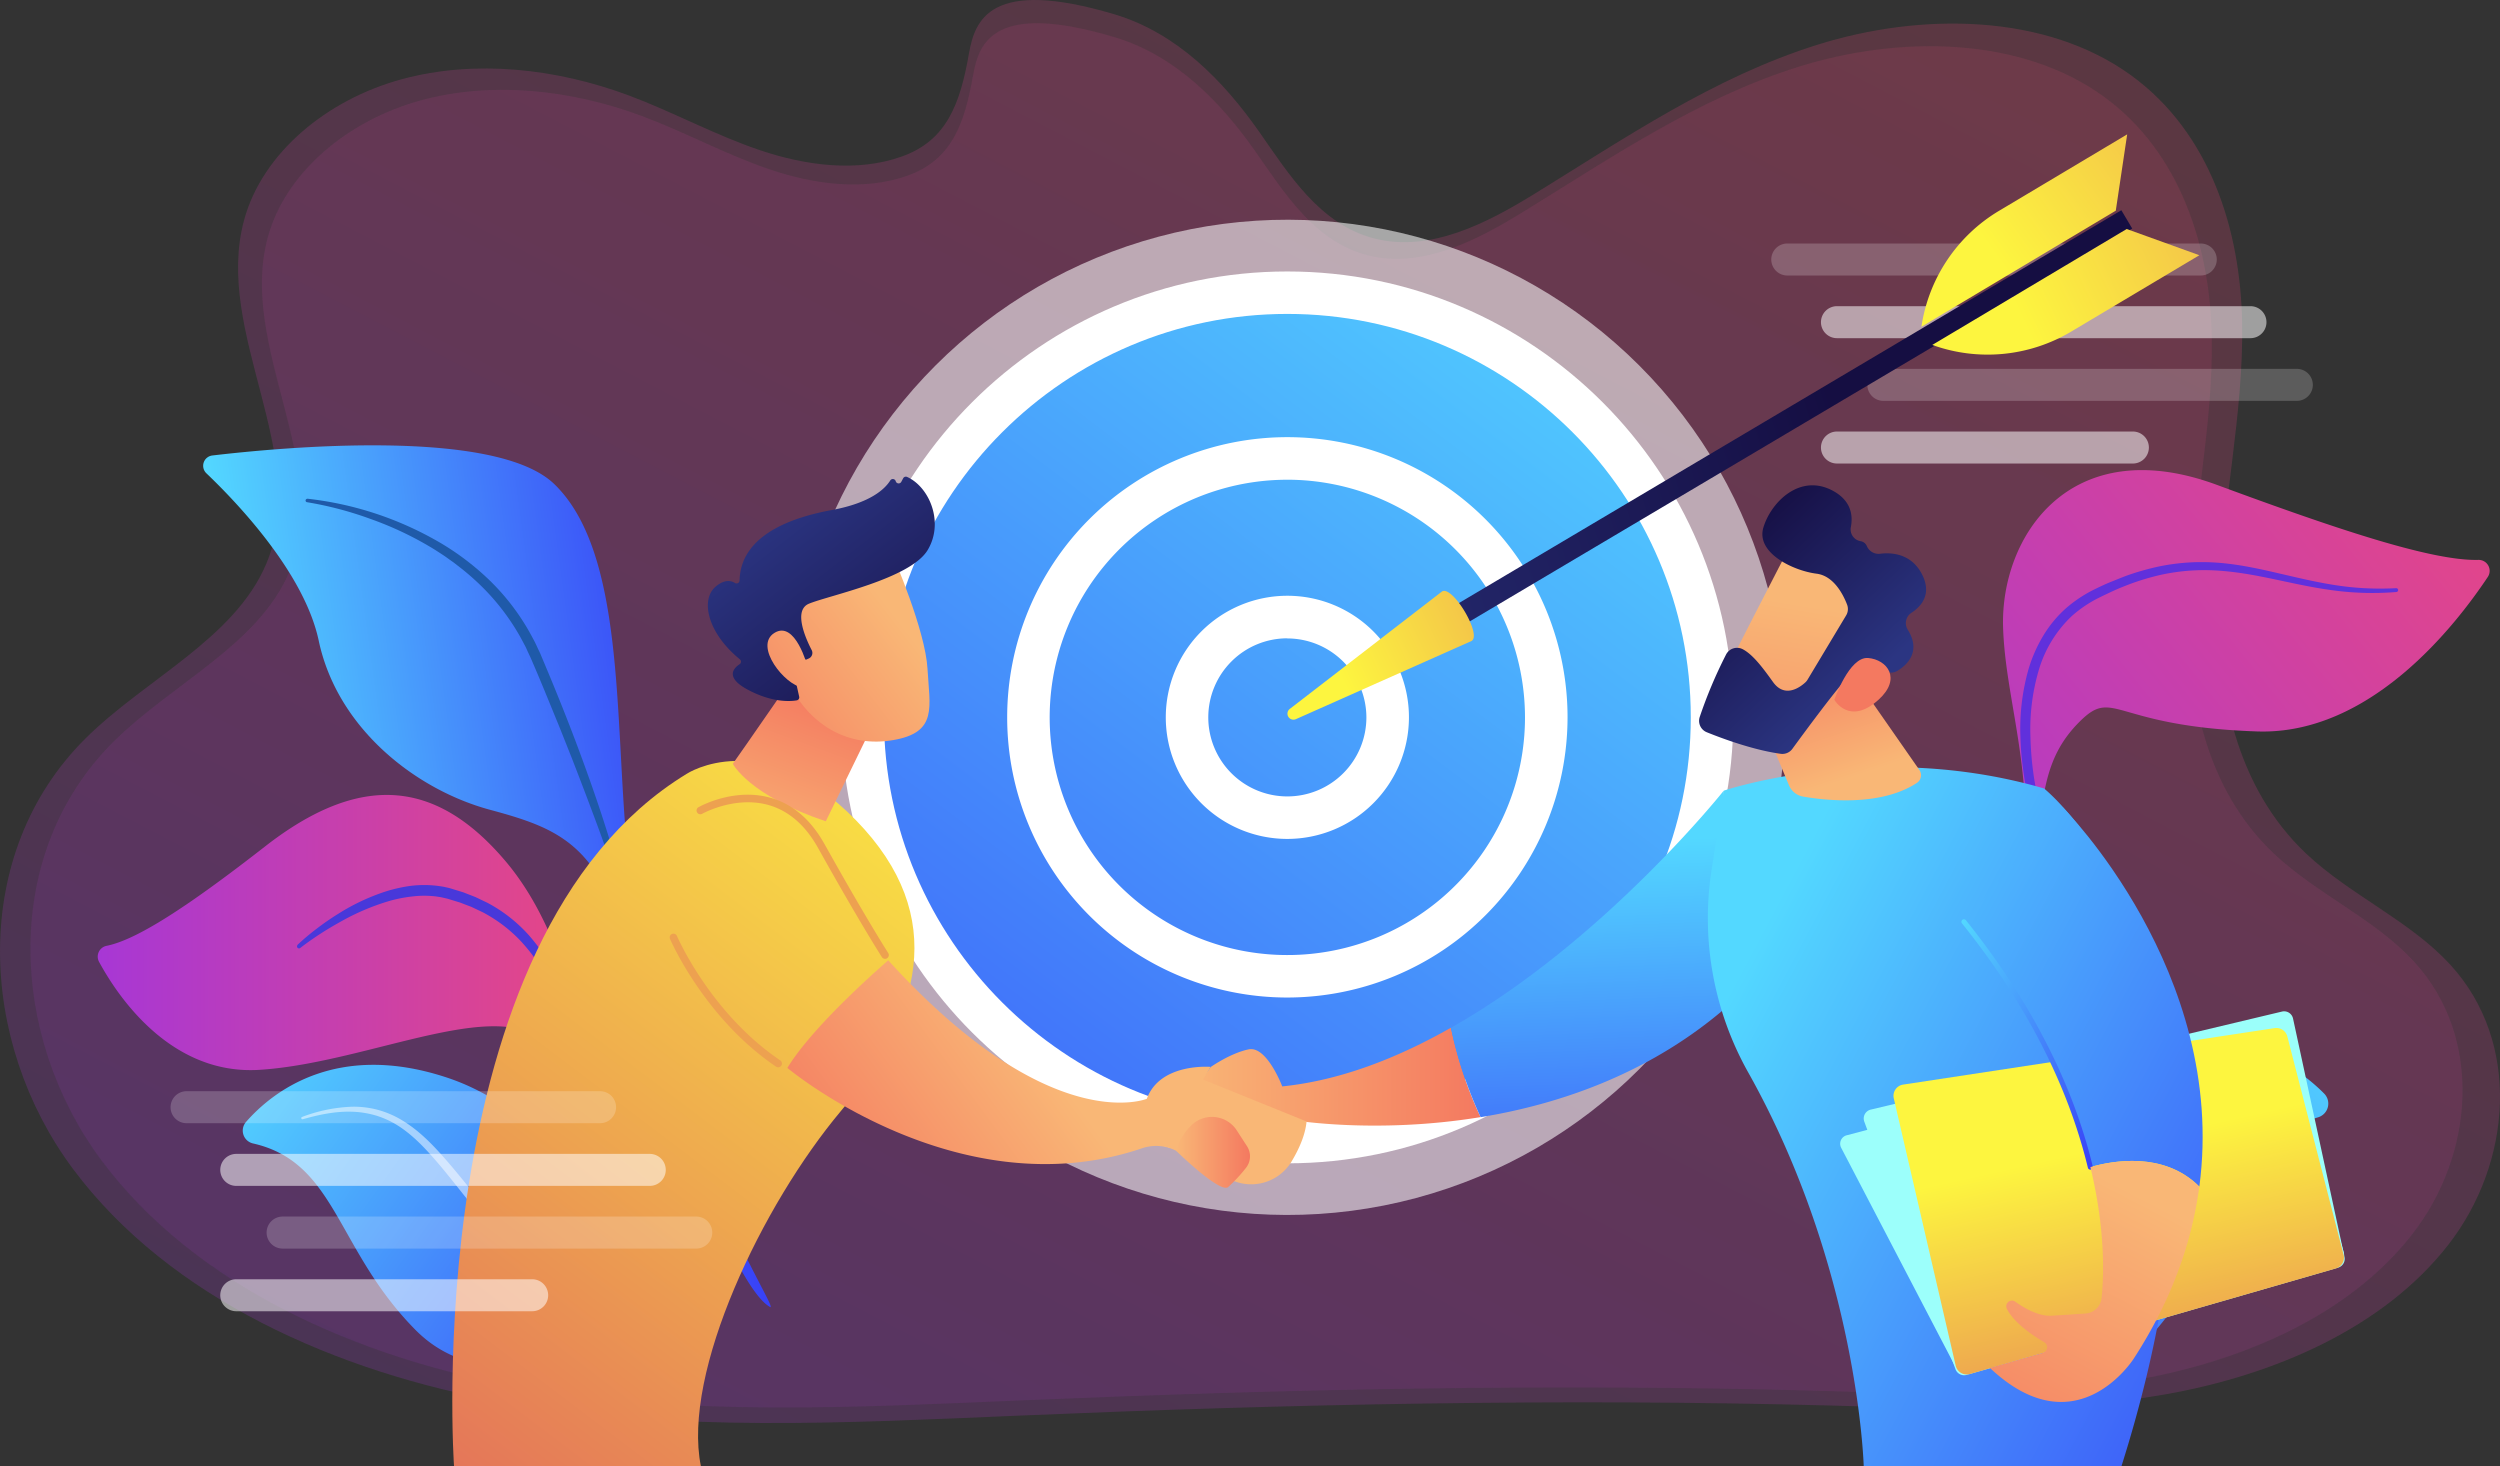 <svg id="illustration" xmlns="http://www.w3.org/2000/svg" xmlns:xlink="http://www.w3.org/1999/xlink" viewBox="0 0 994.61 583.34"><rect x="0" y="0" width="994.61" height="583.34" fill="#333333" stroke="none"/><defs><style>.cls-1{opacity:0.7;}.cls-2{opacity:0.3;fill:url(#linear-gradient);}.cls-13,.cls-3{opacity:0.2;}.cls-3{fill:url(#linear-gradient-2);}.cls-4{fill:url(#linear-gradient-3);}.cls-5{fill:#6030dc;}.cls-6{fill:url(#linear-gradient-4);}.cls-13,.cls-14,.cls-15,.cls-17,.cls-7{fill:#fff;}.cls-7{opacity:0.5;}.cls-8{fill:url(#linear-gradient-5);}.cls-9{fill:url(#linear-gradient-6);}.cls-10{fill:#1f5aa9;}.cls-11{fill:url(#linear-gradient-7);}.cls-12{fill:#4838da;}.cls-14{opacity:0.53;}.cls-15{opacity:0.57;}.cls-16{fill:url(#linear-gradient-8);}.cls-18{fill:url(#linear-gradient-9);}.cls-19{fill:url(#linear-gradient-10);}.cls-20{fill:url(#linear-gradient-11);}.cls-21{fill:url(#linear-gradient-12);}.cls-22{fill:url(#linear-gradient-13);}.cls-23{fill:url(#linear-gradient-14);}.cls-24{fill:url(#linear-gradient-15);}.cls-25{fill:url(#linear-gradient-16);}.cls-26{fill:url(#linear-gradient-17);}.cls-27{fill:url(#linear-gradient-18);}.cls-28{fill:url(#linear-gradient-19);}.cls-29{fill:#eda150;}.cls-30{fill:url(#linear-gradient-20);}.cls-31{fill:url(#linear-gradient-21);}.cls-32{fill:url(#linear-gradient-22);}.cls-33{fill:url(#linear-gradient-23);}.cls-34{fill:url(#linear-gradient-24);}.cls-35{fill:url(#linear-gradient-25);}.cls-36{fill:url(#linear-gradient-26);}.cls-37{fill:url(#linear-gradient-27);}.cls-38{fill:url(#linear-gradient-28);}.cls-39{fill:url(#linear-gradient-29);}.cls-40{fill:url(#linear-gradient-30);}.cls-41{fill:url(#linear-gradient-31);}.cls-42{fill:url(#linear-gradient-32);}.cls-43{fill:url(#linear-gradient-33);}.cls-44{fill:url(#linear-gradient-34);}</style><linearGradient id="linear-gradient" x1="345.91" y1="655.74" x2="700.93" y2="-25.96" gradientUnits="userSpaceOnUse"><stop offset="0" stop-color="#a737d5"/><stop offset="1" stop-color="#ef497a"/></linearGradient><linearGradient id="linear-gradient-2" x1="348.63" y1="647.15" x2="694" y2="-16.02" xlink:href="#linear-gradient"/><linearGradient id="linear-gradient-3" x1="634.16" y1="366.8" x2="883.36" y2="112.65" gradientTransform="translate(151.29 -69.69) rotate(6.71)" xlink:href="#linear-gradient"/><linearGradient id="linear-gradient-4" x1="931.03" y1="404.18" x2="747.03" y2="555.19" gradientUnits="userSpaceOnUse"><stop offset="0" stop-color="#53d8ff"/><stop offset="1" stop-color="#3840f7"/></linearGradient><linearGradient id="linear-gradient-5" x1="1168.48" y1="417.16" x2="999.68" y2="555.68" gradientTransform="matrix(-1, 0.07, 0.07, 1, 1229.08, -73.73)" xlink:href="#linear-gradient-4"/><linearGradient id="linear-gradient-6" x1="207.48" y1="370.13" x2="385.41" y2="370.13" gradientTransform="translate(-150.83 24.83) rotate(-7.87)" xlink:href="#linear-gradient-4"/><linearGradient id="linear-gradient-7" x1="38.88" y1="422.39" x2="257.45" y2="422.39" xlink:href="#linear-gradient"/><linearGradient id="linear-gradient-8" x1="659.36" y1="89.96" x2="278.92" y2="595.06" xlink:href="#linear-gradient-4"/><linearGradient id="linear-gradient-9" x1="659.36" y1="89.96" x2="278.93" y2="595.06" gradientTransform="translate(351.81 -278.57) rotate(45)" xlink:href="#linear-gradient-4"/><linearGradient id="linear-gradient-10" x1="659.36" y1="89.96" x2="278.93" y2="595.06" gradientTransform="translate(670.76 -279.07) rotate(76.57)" xlink:href="#linear-gradient-4"/><linearGradient id="linear-gradient-11" x1="-1535.84" y1="2543.24" x2="-1603.7" y2="2818.92" gradientTransform="translate(2304.35 -2626.76)" gradientUnits="userSpaceOnUse"><stop offset="0" stop-color="#2b3582"/><stop offset="1" stop-color="#150e42"/></linearGradient><linearGradient id="linear-gradient-12" x1="-1593.7" y1="2601.19" x2="-1614.44" y2="2823.63" gradientTransform="matrix(-0.51, -0.86, 0.86, -0.51, -2514.18, 229.84)" gradientUnits="userSpaceOnUse"><stop offset="0" stop-color="#fdf53f"/><stop offset="1" stop-color="#d93c65"/></linearGradient><linearGradient id="linear-gradient-13" x1="-1611.6" y1="2906.61" x2="-1639.88" y2="3209.88" xlink:href="#linear-gradient-12"/><linearGradient id="linear-gradient-14" x1="-437.37" y1="2906.61" x2="-465.64" y2="3209.88" gradientTransform="matrix(0.51, 0.86, 0.86, -0.51, -1478.21, 1966.4)" xlink:href="#linear-gradient-12"/><linearGradient id="linear-gradient-15" x1="470.14" y1="428.38" x2="589.06" y2="428.38" gradientUnits="userSpaceOnUse"><stop offset="0" stop-color="#f9b776"/><stop offset="1" stop-color="#f47960"/></linearGradient><linearGradient id="linear-gradient-16" x1="630.48" y1="335.02" x2="637.47" y2="513.62" xlink:href="#linear-gradient-4"/><linearGradient id="linear-gradient-17" x1="398.39" y1="276.47" x2="66.62" y2="714.06" gradientTransform="matrix(1, 0, 0, 1, 0, 0)" xlink:href="#linear-gradient-12"/><linearGradient id="linear-gradient-18" x1="303.02" y1="343.44" x2="327.81" y2="275.74" xlink:href="#linear-gradient-15"/><linearGradient id="linear-gradient-19" x1="422.74" y1="431.04" x2="336.3" y2="494.6" xlink:href="#linear-gradient-15"/><linearGradient id="linear-gradient-20" x1="358.1" y1="247.23" x2="285.41" y2="302.85" xlink:href="#linear-gradient-15"/><linearGradient id="linear-gradient-21" x1="306.93" y1="203.2" x2="374.63" y2="290.35" gradientTransform="matrix(1, 0, 0, 1, 0, 0)" xlink:href="#linear-gradient-11"/><linearGradient id="linear-gradient-22" x1="349.08" y1="235.45" x2="276.4" y2="291.07" xlink:href="#linear-gradient-15"/><linearGradient id="linear-gradient-23" x1="467.99" y1="458.45" x2="497.3" y2="458.45" xlink:href="#linear-gradient-15"/><linearGradient id="linear-gradient-24" x1="685.31" y1="399.53" x2="948.96" y2="539.89" xlink:href="#linear-gradient-4"/><linearGradient id="linear-gradient-25" x1="736.21" y1="309.45" x2="717.14" y2="252.24" xlink:href="#linear-gradient-15"/><linearGradient id="linear-gradient-26" x1="732.11" y1="476.32" x2="932.64" y2="476.32" gradientUnits="userSpaceOnUse"><stop offset="0" stop-color="#9cfffb"/><stop offset="1" stop-color="#9bfffa"/></linearGradient><linearGradient id="linear-gradient-27" x1="741.47" y1="474.78" x2="932.83" y2="474.78" xlink:href="#linear-gradient-26"/><linearGradient id="linear-gradient-28" x1="840.16" y1="455.77" x2="880.84" y2="638.18" gradientTransform="matrix(1, 0, 0, 1, 0, 0)" xlink:href="#linear-gradient-12"/><linearGradient id="linear-gradient-29" x1="719.41" y1="335.93" x2="984.45" y2="477.04" xlink:href="#linear-gradient-4"/><linearGradient id="linear-gradient-30" x1="765.8" y1="393.85" x2="847.23" y2="437.21" xlink:href="#linear-gradient-4"/><linearGradient id="linear-gradient-31" x1="851.98" y1="476.07" x2="790.01" y2="595.25" xlink:href="#linear-gradient-15"/><linearGradient id="linear-gradient-32" x1="2691.64" y1="3430.88" x2="2623.1" y2="3521.55" gradientTransform="matrix(-0.69, -0.73, -0.73, 0.69, 5064.07, -164.46)" xlink:href="#linear-gradient-15"/><linearGradient id="linear-gradient-33" x1="2639.3" y1="3452.65" x2="2721.17" y2="3452.65" gradientTransform="matrix(-0.69, -0.73, -0.73, 0.69, 5064.07, -164.46)" xlink:href="#linear-gradient-11"/><linearGradient id="linear-gradient-34" x1="2591.26" y1="3502.68" x2="2646.23" y2="3446.28" gradientTransform="matrix(-0.69, -0.73, -0.73, 0.69, 5064.07, -164.46)" xlink:href="#linear-gradient-15"/></defs><title>partner-with-merge-creative-2</title><g class="cls-1"><path class="cls-2" d="M974.8,383.76c-16-17.44-39.85-27.69-57.21-44.06-28.05-26.44-35.87-65.54-34.74-102.06s9.81-72.7,9.17-109.23S879.51,53,847.89,30c-34-24.69-83.55-25.14-124.83-12.2s-76.7,37.26-112.78,59.45c-18.89,11.62-41.38,23.25-63.41,17.64-21.71-5.53-34-25.43-46-42.59-14.06-20-32.47-39.12-57.47-46.6C394.05-9,387.86,7.86,385.5,21.27c-3.53,20.09-8.82,34.62-26.72,41s-38.38,3.58-56.42-2.51S267.75,44.54,250,37.91c-28.47-10.58-60.86-14.39-90.33-6.34s-55.27,29.14-62.56,56c-12.2,45,27.12,93.56,8.78,136.83C93.19,254.29,57.71,270.19,33.9,293.9-12,339.59-9,414.18,29.2,465.26S133.63,546,200.83,557.94s136.43,8.14,204.84,5.24c107.51-4.57,215.2-6.89,322.78-4,44.48,1.21,89.45,3.28,133.12-4.46s86.74-26.57,112.33-59.31S1003.14,414.6,974.8,383.76Z"/><path class="cls-3" d="M960.41,382.56c-15.59-17-38.76-26.94-55.65-42.86C877.47,314,869.87,275.94,871,240.41s9.55-70.72,8.93-106.26S867.72,60.77,837,38.44c-33.09-24-81.28-24.46-121.44-11.87S640.91,62.82,605.8,84.41c-18.37,11.3-40.25,22.61-61.67,17.16C523,96.19,511.08,76.82,499.36,60.13c-13.68-19.48-31.59-38.05-55.91-45.32-48-14.36-54,2.08-56.31,15.12-3.43,19.54-8.57,33.67-26,39.92s-37.34,3.49-54.88-2.44-33.67-14.85-51-21.29c-27.69-10.3-59.19-14-87.87-6.17s-53.76,28.34-60.86,54.52c-11.86,43.77,26.39,91,8.55,133.11-12.31,29-46.82,44.5-70,67.57-44.65,44.45-41.75,117-4.56,166.7s101.58,78.57,167,90.15,132.72,7.92,199.28,5.1c104.58-4.44,209.34-6.7,314-3.86,43.28,1.17,87,3.19,129.5-4.34s84.39-25.85,109.28-57.69S988,412.56,960.41,382.56Z"/></g><path class="cls-4" d="M789,433.18a1.33,1.33,0,0,1-2.57-.69c7.86-32.09,5.91-18.14,12.49-45.47,16.46-68.35-.77-101-2-137.22s26.54-78.51,85.1-56.88c47.82,17.67,85.54,30.32,104,29.83a4.37,4.37,0,0,1,3.74,6.79C976.79,249,943,292.46,898.07,291c-57.85-1.95-56.8-17.73-70.66-3.94s-15,28.79-17.35,56.89C808,368.1,807.88,369.92,789,433.18Z"/><path class="cls-5" d="M807.67,320.47A114.26,114.26,0,0,1,805,307a120.75,120.75,0,0,1-1.18-13.7,86.66,86.66,0,0,1,3.31-27.4,57.87,57.87,0,0,1,5.65-12.79,47.54,47.54,0,0,1,8.9-10.89,52.6,52.6,0,0,1,11.66-7.78c2.07-1,4.12-2,6.25-2.85s4.24-1.73,6.39-2.54a102.75,102.75,0,0,1,13.26-3.75,84.12,84.12,0,0,1,13.7-1.62,88.83,88.83,0,0,1,13.75.62c4.55.54,9,1.39,13.47,2.34,8.87,1.94,17.57,4.23,26.4,5.74A116.42,116.42,0,0,0,953.28,234h0a.78.78,0,0,1,.81.73.77.77,0,0,1-.71.8,118,118,0,0,1-27.21-.95c-9-1.29-17.81-3.48-26.62-5.2s-17.67-2.9-26.51-2.46a81.66,81.66,0,0,0-13.13,1.72,99.31,99.31,0,0,0-12.72,3.79c-2.07.81-4.14,1.6-6.16,2.53s-4,1.88-6,2.86a49,49,0,0,0-10.75,7.25A48.25,48.25,0,0,0,811,267a83,83,0,0,0-3.2,26.12,128.57,128.57,0,0,0,1,13.28,109.87,109.87,0,0,0,2.44,13v.07a1.84,1.84,0,0,1-3.56.93Z"/><path class="cls-6" d="M759.74,531.93s62.78,37.76,97.4-2.1c32.18-37.06,29.42-74.78,65.11-85.32a5.68,5.68,0,0,0,2.38-9.46c-12-12.09-41.13-32.57-88.08-13.6C772.85,447.19,759.74,531.93,759.74,531.93Z"/><path class="cls-7" d="M764.25,528.52a28.59,28.59,0,0,0,5.14-1.38,45.05,45.05,0,0,0,5-2.07,75,75,0,0,0,9.36-5.4,120.93,120.93,0,0,0,16.73-13.76c10.38-10.12,19.31-21.66,27.79-33.58,4.27-5.94,8.47-12,13-17.8s9.63-11.42,15.84-15.75a41.4,41.4,0,0,1,10.06-5.15,40,40,0,0,1,11.06-2.11,67.64,67.64,0,0,1,22,3,.47.47,0,0,1,.33.6.48.48,0,0,1-.56.34h0c-7.12-1.54-14.4-2.6-21.57-1.9a41.79,41.79,0,0,0-10.4,2.37,38.32,38.32,0,0,0-9.31,5.09c-5.76,4.22-10.46,9.78-14.85,15.54s-8.48,11.86-12.72,17.86-8.59,12-13.21,17.73c-1.17,1.42-2.39,2.82-3.59,4.23s-2.38,2.83-3.67,4.16l-3.8,4.06-4,3.86A106.85,106.85,0,0,1,785.19,522a63.78,63.78,0,0,1-10,5,36.6,36.6,0,0,1-10.89,2.78.62.62,0,0,1-.14-1.24Z"/><path class="cls-8" d="M254.6,525.22s-55.23,38.32-89.29,3.89c-31.67-32-31.4-66.69-64.7-74.21a5.23,5.23,0,0,1-2.74-8.53c10.31-11.78,35.72-32.26,79.83-17.7C237.55,448.44,254.6,525.22,254.6,525.22Z"/><path class="cls-7" d="M250.28,523.57a33.34,33.34,0,0,1-10.17-1.86,59.49,59.49,0,0,1-9.46-4,97.88,97.88,0,0,1-17-11.37l-3.91-3.29L206,499.59c-1.27-1.14-2.44-2.38-3.62-3.59s-2.38-2.43-3.54-3.67c-4.58-5-8.93-10.19-13.15-15.45s-8.33-10.57-12.7-15.59-9-9.82-14.48-13.34a35.45,35.45,0,0,0-8.8-4.1,38,38,0,0,0-9.63-1.56c-6.59-.22-13.19,1.17-19.62,3h0a.48.48,0,0,1-.59-.34.47.47,0,0,1,.3-.58,61.89,61.89,0,0,1,19.94-4.07,37,37,0,0,1,10.28,1.26,38,38,0,0,1,9.55,4.12c6,3.59,10.94,8.45,15.48,13.48s8.75,10.33,13,15.51c8.48,10.4,17.33,20.42,27.42,29.07A113.46,113.46,0,0,0,232,515.34a70.35,70.35,0,0,0,8.87,4.4,43.65,43.65,0,0,0,4.67,1.61,26.4,26.4,0,0,0,4.77,1h.07a.62.62,0,0,1-.05,1.24Z"/><path class="cls-9" d="M306.28,519.94c5.18,3-46.29-70.94-56.8-182.54-5-52.59-.92-117.83-29-144.85-23.36-22.49-108.19-14.61-136-11.34a4.13,4.13,0,0,0-2.37,7.09c12.48,11.91,39,39.81,44.69,66.58,7.48,35.3,39.05,59.45,68.19,67.3s45.19,14.68,56.58,62.8S291.57,511.53,306.28,519.94Z"/><path class="cls-10" d="M122.22,198.4a133.87,133.87,0,0,1,50.51,16.16,104.8,104.8,0,0,1,21.6,15.89,90.73,90.73,0,0,1,16.47,21.29l1.62,3c.53,1,1,2,1.45,3s1,2,1.4,3.06l1.28,3.05c1.71,4.07,3.41,8.15,5.06,12.24q5,12.27,9.57,24.69c6.12,16.57,11.71,33.32,16.26,50.41a.84.84,0,0,1-1.61.49v0q-4.14-12.5-8.75-24.88t-9.38-24.66l-4.87-12.26-5-12.21q-2.49-6.11-5.08-12.17l-1.29-3c-.43-1-.9-2-1.35-2.95s-.87-2-1.38-2.91l-1.52-2.85a90.35,90.35,0,0,0-15.59-20.5,100.33,100.33,0,0,0-9.81-8.47l-1.28-1-1.33-.94c-.88-.62-1.75-1.27-2.65-1.88-1.82-1.18-3.62-2.39-5.5-3.48a133.64,133.64,0,0,0-23.64-11.06,139.7,139.7,0,0,0-25.32-6.67h0a.68.68,0,0,1,.18-1.34Z"/><path class="cls-11" d="M257.12,528.45c3.18,1.68-17.9-34.6-19.52-66.57s-8.82-86.52-36.39-119.16-57.75-35.61-95.79-5.94C73.72,361.5,54,374,42.36,376.3a4.38,4.38,0,0,0-2.94,6.39c7.43,13.69,28.46,45.15,63.77,42.94,45-2.83,99.61-32.1,116.24-7.68s14.5,38.09,15,49.66S236.09,517.36,257.12,528.45Z"/><path class="cls-12" d="M118.26,376a90.94,90.94,0,0,1,7.84-6.6,102,102,0,0,1,8.44-5.83,84.28,84.28,0,0,1,18.67-8.83,59.71,59.71,0,0,1,10.23-2.31,44,44,0,0,1,10.63,0c.88.14,1.77.23,2.65.42s1.77.38,2.61.62l5,1.54,4.87,1.9,4.72,2.26A59.65,59.65,0,0,1,210.34,372a73.64,73.64,0,0,1,11.36,17.33l1.13,2.32c.39.76.67,1.58,1,2.36.64,1.6,1.33,3.17,1.92,4.77l1.67,4.85c.59,1.61,1,3.28,1.44,4.92a177.61,177.61,0,0,1,4.26,19.93.76.76,0,0,1-.62.87.77.77,0,0,1-.85-.56v0c-1.61-6.54-3.15-13.1-5.34-19.44-1-3.2-2.26-6.3-3.43-9.42-.63-1.54-1.34-3.05-2-4.57-.35-.76-.65-1.54-1-2.26l-1.16-2.21a75.51,75.51,0,0,0-11.25-16.18,57.7,57.7,0,0,0-15.49-11.81l-4.43-2.1-4.59-1.75-4.72-1.44c-.78-.22-1.54-.36-2.32-.55s-1.56-.26-2.34-.4a39.53,39.53,0,0,0-9.6,0,54.55,54.55,0,0,0-9.56,1.93,92.31,92.31,0,0,0-18.25,7.73c-2.92,1.62-5.81,3.3-8.62,5.12s-5.57,3.76-8.2,5.78l0,0a.79.79,0,0,1-1-1.19Z"/><path class="cls-13" d="M875.57,109.61H711.06a6.37,6.37,0,0,1-6.37-6.37h0a6.37,6.37,0,0,1,6.37-6.36H875.57a6.36,6.36,0,0,1,6.36,6.36h0A6.37,6.37,0,0,1,875.57,109.61Z"/><path class="cls-14" d="M895.34,134.54H730.82a6.36,6.36,0,0,1-6.36-6.36h0a6.37,6.37,0,0,1,6.36-6.37H895.34a6.37,6.37,0,0,1,6.36,6.37h0A6.36,6.36,0,0,1,895.34,134.54Z"/><path class="cls-14" d="M848.55,184.41H730.82a6.36,6.36,0,0,1-6.36-6.36h0a6.37,6.37,0,0,1,6.36-6.37H848.55a6.37,6.37,0,0,1,6.37,6.37h0A6.37,6.37,0,0,1,848.55,184.41Z"/><path class="cls-13" d="M913.78,159.48H749.27a6.37,6.37,0,0,1-6.36-6.37h0a6.36,6.36,0,0,1,6.36-6.36H913.78a6.37,6.37,0,0,1,6.37,6.36h0A6.37,6.37,0,0,1,913.78,159.48Z"/><circle class="cls-15" cx="512.17" cy="285.39" r="197.97" transform="translate(-51.79 445.75) rotate(-45)"/><circle class="cls-16" cx="512.17" cy="285.39" r="168.96"/><path class="cls-17" d="M512.17,462.82c-97.84,0-177.43-79.6-177.43-177.43S414.33,108,512.17,108s177.42,79.59,177.42,177.42S610,462.82,512.17,462.82Zm0-337.93c-88.5,0-160.5,72-160.5,160.5s72,160.5,160.5,160.5,160.5-72,160.5-160.5S600.67,124.89,512.17,124.89Z"/><circle class="cls-18" cx="512.17" cy="285.39" r="103.01" transform="translate(-51.79 445.75) rotate(-45)"/><path class="cls-17" d="M512.17,396.86A111.47,111.47,0,1,1,623.64,285.39,111.59,111.59,0,0,1,512.17,396.86Zm0-206a94.55,94.55,0,1,0,94.54,94.54A94.65,94.65,0,0,0,512.17,190.85Z"/><circle class="cls-19" cx="512.17" cy="285.39" r="39.91" transform="translate(115.59 717.24) rotate(-76.57)"/><path class="cls-17" d="M512.17,333.76a48.37,48.37,0,1,1,48.37-48.37A48.42,48.42,0,0,1,512.17,333.76Zm0-79.81a31.45,31.45,0,1,0,31.44,31.44A31.48,31.48,0,0,0,512.17,254Z"/><rect class="cls-20" x="701.91" y="9.05" width="8.48" height="321.21" transform="matrix(-0.51, -0.86, 0.86, -0.51, 922.24, 863)"/><path class="cls-21" d="M573.72,235.3c4.18-2.49,15.93,17.21,11.75,19.7l-69.92,31.12a2.39,2.39,0,0,1-2.43-4.07Z"/><path class="cls-22" d="M846.09,91.11,875,101.54,824,131.93a64.85,64.85,0,0,1-55.25,5.3h0Z"/><path class="cls-23" d="M841.75,83.82l4.54-30.37-50.95,30.4A64.81,64.81,0,0,0,764.43,130h0Z"/><path class="cls-24" d="M510.14,432.22S504,416,496.78,417.48s-15.07,7-15.07,7l-11.57,15.64s32.47,12.79,43.88,5.46c0,0,33.16,5.73,75-1.14a163.62,163.62,0,0,1-11.8-35.56C556.05,420.91,533.21,429.87,510.14,432.22Z"/><path class="cls-25" d="M685.79,314.55s-47.48,59.79-108.53,94.35a163.62,163.62,0,0,0,11.8,35.56c31.67-5.2,68.32-17.6,99.4-45.16Z"/><path class="cls-26" d="M180.63,583.34S165.91,373.2,273.22,307.85c0,0,30-19.81,67.38,18.55s25.34,78.2-6,115.55S271.25,546,278.85,583.34Z"/><path class="cls-27" d="M327.3,250.61c0,2.5-35.76,53.26-35.76,53.26s6.41,12.63,37,22.89L355,272.41Z"/><path class="cls-28" d="M313.25,424.87s67.79,56.77,141,32a17.4,17.4,0,0,1,13.74,1L489,469a18.79,18.79,0,0,0,24.9-7c2.92-4.89,5.42-10.48,5.91-15.83l-41.18-16.67,3-5.05s-20.11-1.71-25.37,12.7c0,0-38.3,15.93-102.89-55.11C353.45,382.09,324.15,407,313.25,424.87Z"/><path class="cls-29" d="M309.6,424.62a1.54,1.54,0,0,1-.84-.26c-28.63-19.34-42.1-50.57-42.23-50.88a1.5,1.5,0,0,1,2.76-1.17c.13.31,13.28,30.73,41.15,49.57a1.5,1.5,0,0,1-.84,2.74Z"/><path class="cls-29" d="M352.12,381.47a1.5,1.5,0,0,1-1.27-.69c-.08-.13-8.81-13.72-25.42-43.47-5.06-9.06-11.71-14.79-19.74-17.05-13.34-3.73-26.19,3.43-26.32,3.5a1.5,1.5,0,0,1-1.49-2.61c.57-.32,14-7.84,28.59-3.78,8.85,2.47,16.11,8.68,21.58,18.48,16.56,29.65,25.24,43.18,25.33,43.31a1.5,1.5,0,0,1-.45,2.07A1.52,1.52,0,0,1,352.12,381.47Z"/><path class="cls-30" d="M355.43,221.52s12.72,29.21,13.57,44.54,4.16,25.28-13.57,28.37-32.65-5.75-40.74-21c0,0-12.68-23.53-9.84-33.16S355.43,221.52,355.43,221.52Z"/><path class="cls-31" d="M320.74,262.43l1-.44a2.43,2.43,0,0,0,1.19-3.34c-2.5-4.83-7.37-15.9-1.08-18.48,8.12-3.33,40.25-9.88,47.18-21.28,6.67-11,.76-25.11-8.11-29.13a1.22,1.22,0,0,0-1.6.52l-.74,1.4a1.2,1.2,0,0,1-2.22-.23h0a1.2,1.2,0,0,0-2.17-.31c-2.13,3.41-7.88,8.94-23.27,11.78-21.87,4-36.33,12.89-36.69,28a1.2,1.2,0,0,1-1.86,1c-1.61-1-4.2-1.45-7.65,1.46-6,5-3.55,18.15,9.62,28.92a1.2,1.2,0,0,1-.06,1.93c-2.39,1.55-6,5.25,3.27,10.18,9.54,5.1,16.66,4.68,19.4,4.23a1.21,1.21,0,0,0,1-1.45L315,263.9a1.2,1.2,0,0,1,1.17-1.47Z"/><path class="cls-32" d="M321.29,265.24s-4.85-18.66-13.21-13.43,4.34,20.9,11.06,21.6Z"/><path class="cls-33" d="M468,457.91s17.23,16.85,20.56,14.39a61,61,0,0,0,7.06-7.57,7.4,7.4,0,0,0,.5-8.71l-4.06-6.27a11.74,11.74,0,0,0-17.53-2.56A21.31,21.31,0,0,0,468,457.91Z"/><path class="cls-34" d="M741.47,583.34s-2.11-78.8-46.13-157A125.32,125.32,0,0,1,681,345.7l4.83-31.15s60.41-20.44,127.38-.86c0,0,92.85,73.63,30.79,269.65Z"/><path class="cls-35" d="M696.07,274.79l15.67,37.64a7.47,7.47,0,0,0,5.66,4.5c9,1.55,30.88,4,45.22-5.46a3.65,3.65,0,0,0,1-5.13l-28.94-41.55Z"/><path class="cls-36" d="M734.71,451.66a3.48,3.48,0,0,0-2.2,5l45.32,86.9a3.48,3.48,0,0,0,4,1.74l148.25-42.81a3.47,3.47,0,0,0,2.37-4.3L907,409.75a3.48,3.48,0,0,0-4.23-2.39Z"/><path class="cls-37" d="M744.27,441.45a3.63,3.63,0,0,0-2.57,4.8L778,544.79A3.64,3.64,0,0,0,782.4,547l147.8-42.67a3.64,3.64,0,0,0,2.55-4.27l-20.48-94.84a3.63,3.63,0,0,0-4.41-2.77Z"/><path class="cls-38" d="M757.14,431.5a4.51,4.51,0,0,0-3.71,5.47l24.64,106.38a4.52,4.52,0,0,0,5.64,3.31l145.56-42a4.51,4.51,0,0,0,3.11-5.45L910,412.35a4.5,4.5,0,0,0-5-3.33Z"/><path class="cls-39" d="M875,472.07c11.3-85.34-54.47-151-54.47-151l-39.13,45.62c29.71,37,43.83,71,50.28,97.61C840.21,461.85,860.81,457.91,875,472.07Z"/><path class="cls-40" d="M831.65,465.34a1,1,0,0,1-1-.77c-8-33.05-24.85-65.76-50.09-97.22a1,1,0,0,1,.16-1.4,1,1,0,0,1,1.4.15c25.42,31.68,42.4,64.66,50.48,98a1,1,0,0,1-.74,1.21Z"/><path class="cls-41" d="M831.65,464.34c6,24.77,5.37,43.25,4.46,52.07a6.88,6.88,0,0,1-6.36,6.16c-3.79.26-8.94.61-13.55.88-5.07.29-10.69-2.91-14.45-5.59a2.26,2.26,0,0,0-3.33,2.86c2.8,5.49,9.93,10.38,14.83,13.25a2.34,2.34,0,0,1-.54,4.28l-21,6c34.5,32.5,57.27-3.86,57.27-3.86,15.23-23.53,23.11-46.54,26-68.27C860.81,457.91,840.21,461.85,831.65,464.34Z"/><path class="cls-42" d="M712.27,217.21c-.66.62-27.77,53.86-27.77,53.86l30.73,14.83,33.19-46.64S723.29,206.84,712.27,217.21Z"/><path class="cls-43" d="M734.46,244.86,719.13,270.4a4.73,4.73,0,0,1-.84,1.05c-1.82,1.7-8.06,6.63-12.89-.09-4.11-5.73-8-10.94-12.1-13.09a4.91,4.91,0,0,0-6.62,2.18,183.13,183.13,0,0,0-10.48,24.87,4.89,4.89,0,0,0,2.83,6c6.23,2.52,18.52,7.08,29.43,8.58a4.9,4.9,0,0,0,4.64-2c4.69-6.43,17.92-24.4,22.44-28.9,4.19-4.18,11.94-2.6,15.43-1.6a4.88,4.88,0,0,0,3.91-.52c3.54-2.13,9.72-7.44,4.07-16.43a4.9,4.9,0,0,1,1.51-6.66c4-2.6,8.25-7.48,4.16-15.38s-11.52-8.72-16.55-8.11a5.07,5.07,0,0,1-5.34-3,3.25,3.25,0,0,0-2.53-2,4.74,4.74,0,0,1-3.85-5.58c.88-4.53.22-10.41-7-14.39-13.26-7.28-24.87,4.59-27.82,14.62s11.87,17.11,21.19,18.29c6.85.87,10.6,8.34,12.11,12.25A4.92,4.92,0,0,1,734.46,244.86Z"/><path class="cls-44" d="M729.78,278.4s5.9-17.25,13.44-16.62,13.49,8.16,4.14,16.61C735.72,288.9,729.78,278.4,729.78,278.4Z"/><path class="cls-13" d="M238.73,446.86H74.22a6.36,6.36,0,0,1-6.36-6.36h0a6.37,6.37,0,0,1,6.36-6.37H238.73a6.37,6.37,0,0,1,6.37,6.37h0A6.37,6.37,0,0,1,238.73,446.86Z"/><path class="cls-14" d="M258.5,471.8H94a6.37,6.37,0,0,1-6.37-6.37h0A6.37,6.37,0,0,1,94,459.07H258.5a6.37,6.37,0,0,1,6.37,6.36h0A6.37,6.37,0,0,1,258.5,471.8Z"/><path class="cls-14" d="M211.72,521.67H94a6.37,6.37,0,0,1-6.37-6.36h0A6.37,6.37,0,0,1,94,508.94H211.72a6.37,6.37,0,0,1,6.37,6.37h0A6.37,6.37,0,0,1,211.72,521.67Z"/><path class="cls-13" d="M277,496.74H112.44a6.37,6.37,0,0,1-6.37-6.37h0a6.37,6.37,0,0,1,6.37-6.37H277a6.37,6.37,0,0,1,6.37,6.37h0A6.37,6.37,0,0,1,277,496.74Z"/></svg>